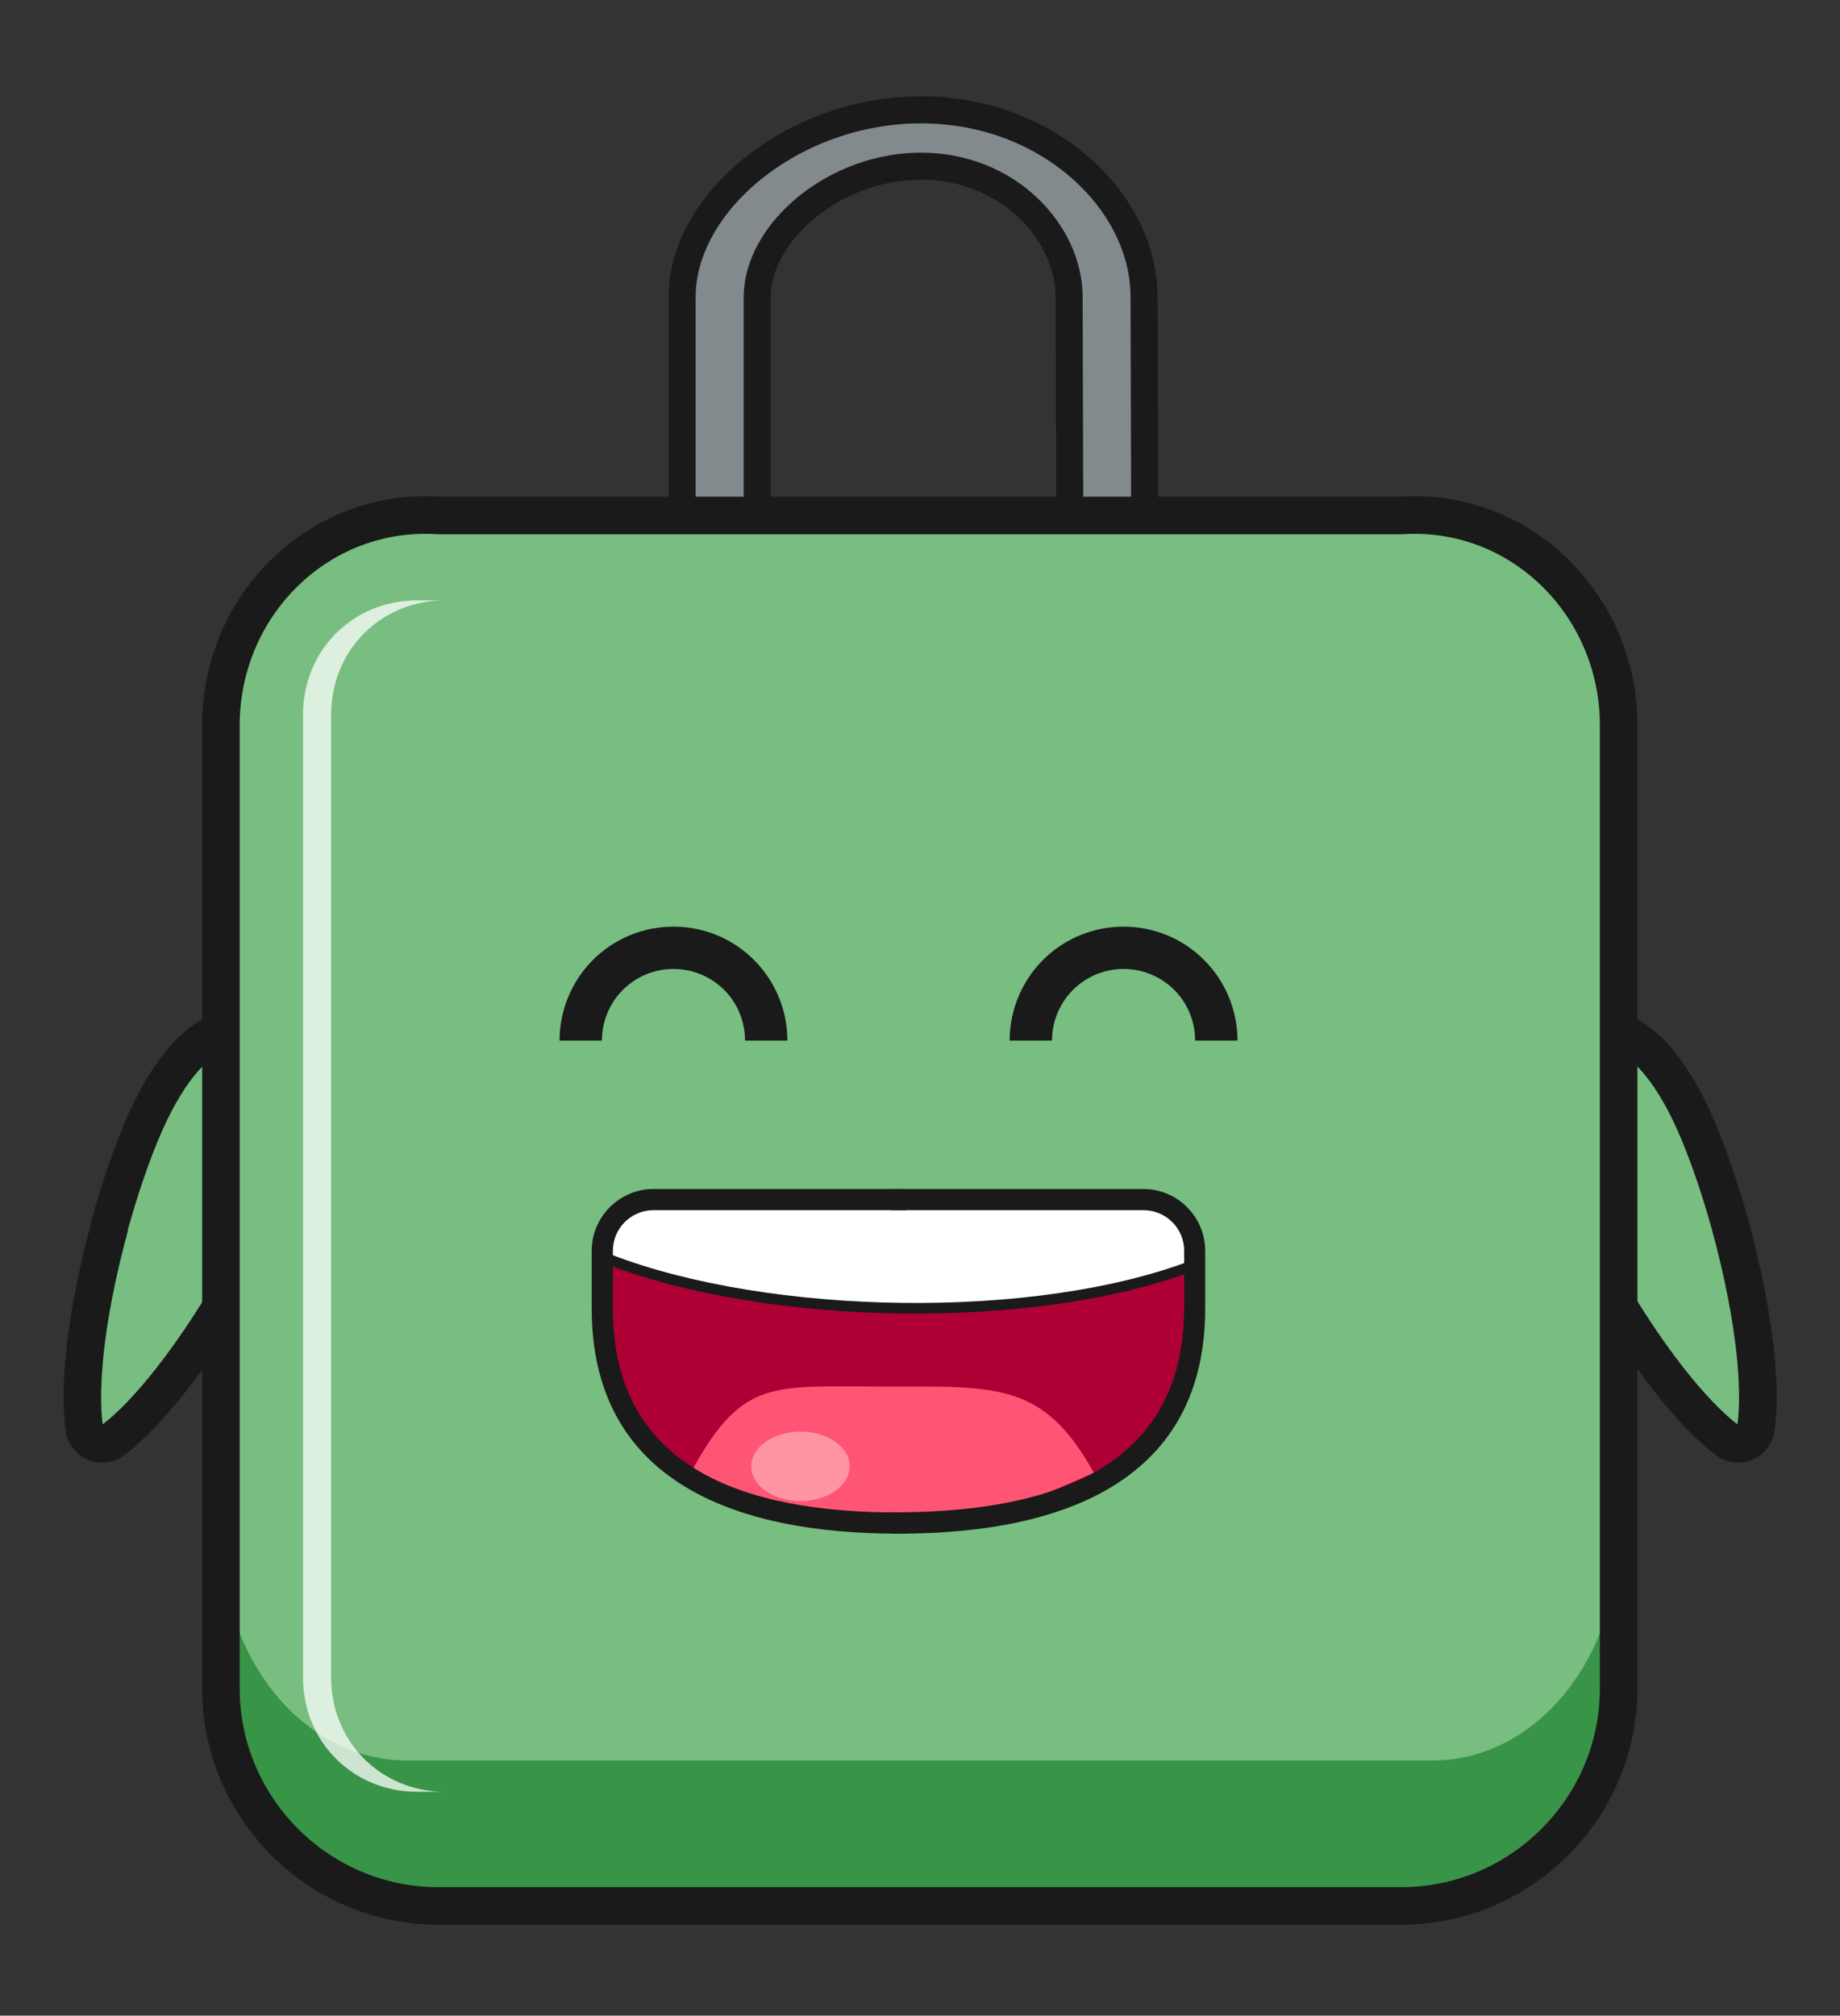<?xml version="1.0" encoding="utf-8"?>
<!-- Generator: Adobe Illustrator 28.0.0, SVG Export Plug-In . SVG Version: 6.00 Build 0)  -->
<svg version="1.1" id="Layer_1" xmlns="http://www.w3.org/2000/svg" xmlns:xlink="http://www.w3.org/1999/xlink" x="0px" y="0px"
	 viewBox="0 0 1225.2 1341.6" style="enable-background:new 0 0 1225.2 1341.6;" xml:space="preserve">
<rect x="0" y="0" width="1225.2" height="1341.6" fill="#333333" stroke="none"/>
<style type="text/css">
	.st0{fill:#77BE80;stroke:#1A1A1A;stroke-width:25;stroke-linecap:round;stroke-linejoin:round;}
	.st1{fill:#828A8D;stroke:#1A1A1A;stroke-width:18;stroke-miterlimit:10;}
	.st2{fill:#77BE80;}
	.st3{fill:#389446;}
	.st4{opacity:0.75;fill:#FFFFFF;enable-background:new    ;}
	.st5{fill:none;stroke:#1A1A1A;stroke-width:25;stroke-miterlimit:10;}
	.st6{fill:#1A1A1A;}
	.st7{fill:#AF0035;}
	.st8{fill:#FFFFFF;}
	.st9{fill:#FF5574;}
	.st10{fill:#FF95A2;}
</style>
<g>
	<g id="Left_arm">
		<path class="st0" d="M164.7,839.9c-15.2,28.1-33.2,56.1-50.9,78.6c-13.8,17.6-27.6,31.9-38.4,39.9c-0.1,0.1-0.2,0.1-0.2,0.2
			c-7.3,5.4-17.8,1.1-19.1-7.9c0-0.1,0-0.2,0-0.3c-2-13.3-1.6-33.1,1-55.4c3.4-28.4,10.5-60.9,19.6-91.6"/>
		<path class="st0" d="M73.4,814.1c5.9-21.2,12.8-41.8,20.3-59.9c16.9-40.8,34.8-58.6,48.5-65.6c13.6-7,24.7-5.2,34-1.3
			c9.3,3.8,18.4,10.4,23.1,25c4.7,14.6,4.8,39.8-12.1,80.7c-7.5,18.1-17.2,37.6-28,56.7"/>
	</g>
	<g id="Left_arm-2">
		<path class="st0" d="M1148.6,803.4c9.1,30.6,16.2,63.2,19.6,91.6c2.7,22.2,3,42.1,1,55.4c0,0.1,0,0.2,0,0.3
			c-1.4,9-11.8,13.3-19.1,7.9c-0.1-0.1-0.2-0.1-0.2-0.2c-10.8-8-24.6-22.3-38.4-39.9c-17.7-22.5-35.7-50.5-50.9-78.6"/>
		<path class="st0" d="M1065.9,849.7c-10.8-19.1-20.5-38.6-28-56.7c-16.9-40.8-16.8-66.1-12.1-80.7c4.7-14.6,13.8-21.1,23.1-25
			s20.4-5.7,34,1.3c13.6,7,31.6,24.8,48.5,65.6c7.5,18.1,14.4,38.7,20.3,59.9"/>
	</g>
	<g id="Handle">
		<path class="st1" d="M613.3,73.1c-84.7,0-159.1,61.2-159.1,124.7V340c0,10.3,11.2,18.7,25,18.7s25-8.4,25-18.7V197.8
			c0-43.2,51.4-87.2,109.1-87.2s98.6,44,98.6,87.2v0l0.4,142.2c0,10.3,11.2,18.7,25,18.7c13.8,0,24.9-8.4,24.9-18.8l-0.4-142.2
			C761.9,134.3,698,73.1,613.3,73.1L613.3,73.1L613.3,73.1z"/>
	</g>
	<g id="Body">
		<path class="st2" d="M271.3,343.1h682.4c68.7-5.1,124.1,50.2,124.1,118.9v682.4c0,68.7-55.3,124.1-124.1,124.1H271.3
			c-68.7,0-124.1-55.3-124.1-124.1V462c0-68.7,55.3-124.1,124.1-124.1L271.3,343.1L271.3,343.1z"/>
		<path class="st3" d="M147.2,1020.9v96.6c0,83.6,55.3,150.9,124.1,150.9h682.4c68.7,0,124.1-67.3,124.1-150.9v-96.6
			c0,83.6-55.3,150.9-124.1,150.9H271.3C202.5,1171.9,147.2,1104.6,147.2,1020.9L147.2,1020.9L147.2,1020.9z"/>
		<path class="st4" d="M201.8,1116.6c0,42.8,33.2,76,76,76h18.7c-42.8,0-76-33.2-76-76v-641c0-42.8,33.2-76,76-76h-18.7
			c-42.8,0-76,33.2-76,76"/>
		<path class="st5" d="M291.9,343.1c-79.7-5.1-144.8,59.9-144.8,139.6v641.1c0,79.7,65.1,144.8,144.8,144.8H933
			c79.7,0,144.8-65.1,144.8-144.8V482.7c0-79.7-65.1-144.8-144.8-139.6L291.9,343.1L291.9,343.1z"/>
	</g>
	<path id="Left_eye" class="st6" d="M824,692.6c0-27.1-14.5-52.1-37.9-65.7c-23.4-13.5-52.4-13.5-75.9,0
		c-23.4,13.5-37.9,38.6-37.9,65.7h28.2c0-17.1,9.1-32.8,23.8-41.3c14.8-8.5,32.9-8.5,47.7,0c14.8,8.5,23.8,24.2,23.8,41.3H824
		L824,692.6z"/>
	<path id="Right_eye" class="st6" d="M524.3,692.6c0-27.1-14.5-52.1-37.9-65.7c-23.4-13.5-52.4-13.5-75.9,0
		c-23.4,13.5-37.9,38.6-37.9,65.7h28.2c0-17.1,9.1-32.8,23.8-41.3c14.8-8.5,32.9-8.5,47.7,0c14.8,8.5,23.8,24.2,23.8,41.3H524.3
		L524.3,692.6z"/>
	<g id="Mouth">
		<path id="Mouth_BG" class="st7" d="M761.5,798.5c18.8,0,34,15.2,34,34V871c0,108.9-86.1,143.7-195,143.7S401.1,979.9,401.1,871
			v-38.4c0-18.8,15.2-34,34-34H761.5z"/>
		<g id="Teeth">
			<path class="st8" d="M426.9,799.5c0,0-18.8,6.5-25.8,21.1s11.1,20.3,11.1,20.3s100.9,31.8,164.6,28.8s99.7-2.4,99.7-2.4
				s77-9.8,117.3-28.5c0,0,2.5-23.7-9-30.9s-87-9.3-87-9.3l-103.2-1.8C594.8,796.7,435.2,793.1,426.9,799.5L426.9,799.5z"/>
			<path class="st6" d="M407.1,835.1l-2.5,6.6c106.8,41,285,44.6,391.8,3.6l-2.5-6.6C688.7,879.1,512.3,875.5,407.1,835.1
				L407.1,835.1L407.1,835.1z"/>
		</g>
		<g id="Tounge">
			<path class="st9" d="M589,922.9c-74.4,0-94.3-5.7-127.8,55.1c3,0.9,41.7,30.2,45.1,30.2l65.3,10.6l67.2-1.8
				c11-1.8,86.6-35.7,89.6-36.6C694.8,919.6,663.4,922.9,589,922.9L589,922.9L589,922.9z"/>
			<path class="st10" d="M533,952.9c-18.1,0-32.8,10.3-32.8,23.1s14.7,23.1,32.8,23.1s32.8-10.3,32.8-23.1S551.1,952.9,533,952.9
				L533,952.9z"/>
		</g>
		<g id="Mouth_Outline">
			<path class="st6" d="M598.3,1020.8c1.7,0,3.3,0,5-0.1v-14.1c-1.7,0-3.3,0.1-5,0.1c-105.1,0-190.2-30.7-190.2-135.8v-38.4
				c0-14.9,12.1-27,27-27h168.2v-14.1H435.1c-22.6,0-41.1,18.5-41.1,41.1V871C394.1,983.7,485.6,1020.8,598.3,1020.8L598.3,1020.8z"
				/>
			<path class="st6" d="M598.3,1020.8c112.7,0,204.2-37.1,204.2-149.9v-38.4c0-22.6-18.5-41.1-41.1-41.1H593.3v14.1h168.2
				c14.9,0,27,12.1,27,27v37.7c0,104.3-83.8,135.4-188.1,136.4c-2.4,0-4.7,0-7.1-0.1v14.1C595,1020.8,596.6,1020.8,598.3,1020.8
				L598.3,1020.8L598.3,1020.8z"/>
		</g>
	</g>
</g>
</svg>
